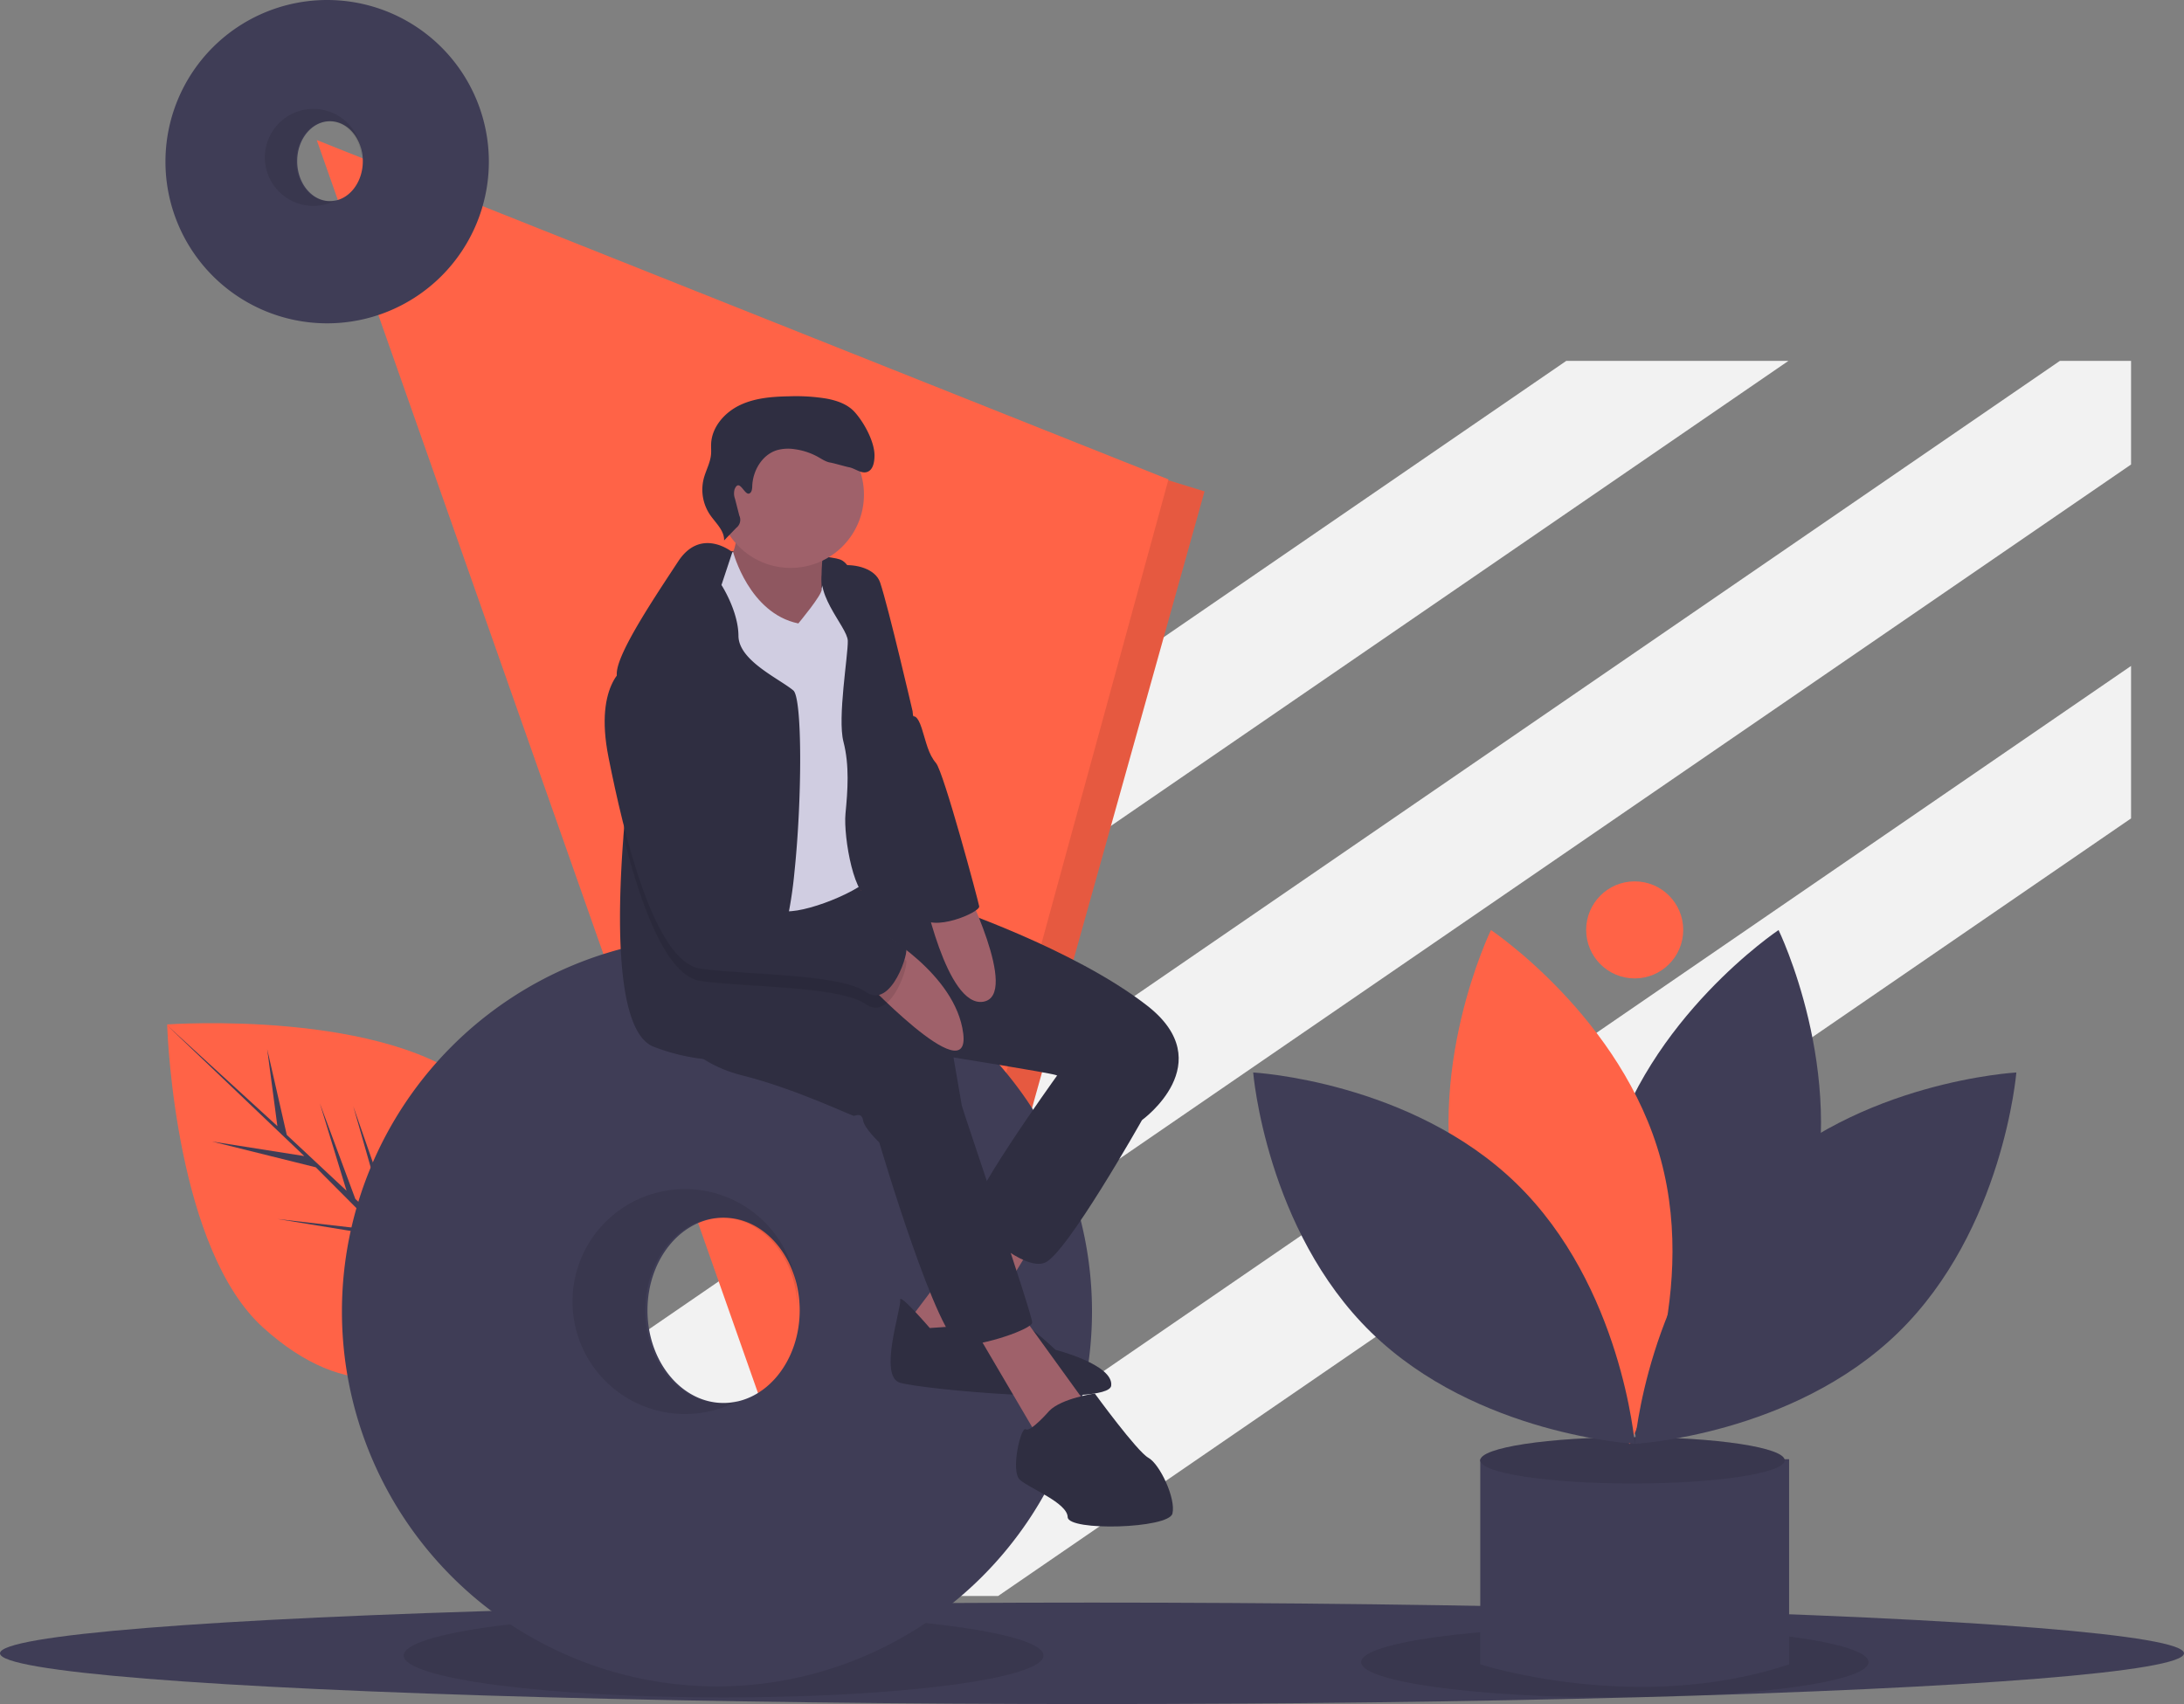 <svg id="ecbd41bb-42c8-4cdc-97fe-fcff3c9d3024" data-name="Layer 1" xmlns="http://www.w3.org/2000/svg" width="990" height="772.615" viewBox="0 0 990 772.615"><rect x="0" y="0" width="990" height="772.615" fill="#808080" stroke="none"/><title>wandering_mind</title><polygon points="810.7 163.615 338.02 488.115 305.76 441.125 710 163.615 810.7 163.615" fill="#f2f2f2"/><polygon points="966 163.615 966 210.605 301.02 667.115 268.76 620.125 933.75 163.615 966 163.615" fill="#f2f2f2"/><polygon points="966 301.935 966 371.065 452.46 723.615 351.75 723.615 966 301.935" fill="#f2f2f2"/><ellipse cx="495" cy="749.615" rx="495" ry="23" fill="#3f3d56"/><ellipse cx="732" cy="753.615" rx="115" ry="16" opacity="0.1"/><ellipse cx="328" cy="750.615" rx="145" ry="19" opacity="0.1"/><polygon points="501.73 222.8 527.131 216.994 546 222.8 402.305 736.618 381.985 748.23 402.305 485.515 501.73 222.8" fill="#ff6347"/><polygon points="501.73 222.8 527.131 216.994 546 222.8 402.305 736.618 381.985 748.23 402.305 485.515 501.73 222.8" opacity="0.1"/><polygon points="143.582 63.502 384.525 747.867 529.671 217.357 143.582 63.502" fill="#ff6347"/><path d="M321.873,557.731c40.629,36.752,32.964,73.737,6.014,103.529q-.939,1.038-1.892,2.045-1.918,2.031-3.897,3.928c-26.227,25.166-60.038,32.568-97.823-1.611C185.174,630.25,181.035,535.636,180.776,528.587c.003-.003.003-.003.003-.01-.01-.268-.014-.404-.014-.404S281.248,520.982,321.873,557.731Z" transform="translate(-105 -63.693)" fill="#ff6347"/><path d="M319.897,657.601l-9.719-44.667,12.701,47.454,3.117,2.916q-1.918,2.031-3.897,3.928L283.376,628.34l-.329-.268-.027-.09-3.658-3.676-48.607-7.914,45.783,5.252.859.687-29.256-29.385-47.048-11.694,41.84,6.603-62.157-59.267-.206-.198.209.189,49.959,45.698-4.622-34.902,8.88,38.887,27.093,25.321-12.111-39.654,16.097,43.374L281.141,621.381l-16.012-56.132,21.265,61.047Z" transform="translate(-105 -63.693)" fill="#3f3d56"/><path d="M430,488.307a170,170,0,1,0,170,170A170,170,0,0,0,430,488.307Zm3,211.5c-19.054,0-34.5-18.804-34.5-42s15.446-42,34.5-42,34.5,18.804,34.5,42S452.054,699.807,433,699.807Z" transform="translate(-105 -63.693)" fill="#3f3d56"/><path d="M432,699.807c-19.054,0-34.5-18.804-34.5-42s15.446-42,34.5-42c18.453,0,33.522,17.637,34.454,39.82.021-.605.046-1.21.046-1.82a50.99,50.99,0,1,0-26.956,44.981A28.704,28.704,0,0,1,432,699.807Z" transform="translate(-105 -63.693)" opacity="0.1"/><path d="M253.299,63.693a73.299,73.299,0,1,0,73.299,73.299A73.299,73.299,0,0,0,253.299,63.693Zm1.294,91.192c-8.215,0-14.875-8.108-14.875-18.109s6.66-18.109,14.875-18.109,14.875,8.108,14.875,18.109S262.808,154.885,254.592,154.885Z" transform="translate(-105 -63.693)" fill="#3f3d56"/><path d="M254.161,154.885c-8.215,0-14.875-8.108-14.875-18.109s6.66-18.109,14.875-18.109c7.956,0,14.454,7.605,14.856,17.169.009-.261.02-.522.02-.785a21.985,21.985,0,1,0-11.623,19.394A12.376,12.376,0,0,1,254.161,154.885Z" transform="translate(-105 -63.693)" opacity="0.1"/><path d="M787,725.307H776v93s71,23,140,0v-93Z" transform="translate(-105 -63.693)" fill="#3f3d56"/><ellipse cx="740" cy="662.115" rx="69" ry="10.5" fill="#3f3d56"/><ellipse cx="740" cy="662.115" rx="69" ry="10.5" opacity="0.1"/><path d="M925.208,614.193c-17.406,64.345-77.027,104.195-77.027,104.195s-31.4-64.473-13.993-128.818,77.027-104.195,77.027-104.195S942.614,549.849,925.208,614.193Z" transform="translate(-105 -63.693)" fill="#3f3d56"/><path d="M766.858,614.193c17.406,64.345,77.027,104.195,77.027,104.195s31.4-64.473,13.993-128.818-77.027-104.195-77.027-104.195S749.452,549.849,766.858,614.193Z" transform="translate(-105 -63.693)" fill="#ff6347"/><path d="M792.436,600.365c47.764,46.496,53.597,117.971,53.597,117.971s-71.606-3.91-119.369-50.406-53.597-117.971-53.597-117.971S744.672,553.869,792.436,600.365Z" transform="translate(-105 -63.693)" fill="#3f3d56"/><path d="M899.631,600.365C851.867,646.861,846.033,718.336,846.033,718.336s71.606-3.91,119.369-50.406S1019,549.96,1019,549.96,947.394,553.869,899.631,600.365Z" transform="translate(-105 -63.693)" fill="#3f3d56"/><circle cx="741" cy="421.615" r="22" fill="#ff6347"/><path d="M436.436,313.661s42.346,1.151,49.34,3.696,10.121,20.74,10.121,20.74l-32.879,10.334-24.592-1.393-18.508,1.308,10.334-27.065Z" transform="translate(-105 -63.693)" fill="#2f2e41"/><path d="M438.263,299.766s2.786,10.761-3.397,18.38S461.447,352.916,461.447,352.916l17.285-2.971s-3.81-33.064,1.308-41.437S438.263,299.766,438.263,299.766Z" transform="translate(-105 -63.693)" fill="#9f616a"/><path d="M438.263,299.766s2.786,10.761-3.397,18.38S461.447,352.916,461.447,352.916l17.285-2.971s-3.81-33.064,1.308-41.437S438.263,299.766,438.263,299.766Z" transform="translate(-105 -63.693)" opacity="0.1"/><polygon points="448.22 550.693 410.081 601.27 436.109 616.465 471.931 557.857 448.22 550.693" fill="#9f616a"/><path d="M526.468,665.815s-14.044-16.319-13.419-12.68-9.993,34.5-.114,37.485,94.601,10.903,95.766,1.336S583.427,675.694,583.427,675.694s-15.708-15.096-19.19-13.561S526.468,665.815,526.468,665.815Z" transform="translate(-105 -63.693)" fill="#2f2e41"/><polygon points="439.663 598.995 470.126 650.894 493.125 637.575 462.407 595.086 439.663 598.995" fill="#9f616a"/><path d="M592.752,539.217l-9.041,12.793s-43.1,59.859-38.522,64.692,23.64,23.099,33.334,19.56S622.66,571.541,622.66,571.541l-8.984-35.921Z" transform="translate(-105 -63.693)" fill="#2f2e41"/><path d="M407.09,527.106s9.652,18.01,34.116,24.108,50.023,18.565,50.932,18.408,3.483-1.535,4.108,2.104,7.335,9.979,7.335,9.979,27.023,91.829,37.343,91.928,31.529-7.292,31.969-10.178-31.6-96.662-31.913-98.481L537.228,543.14s42.375,6.766,46.327,7.96S622.66,571.541,622.66,571.541s35.836-25.829,2.317-51.913-91.132-45.218-91.132-45.218l-20.669-5.814-18.013-1.075-2.652-10.171-42.662,2.461L405.327,478.704Z" transform="translate(-105 -63.693)" fill="#2f2e41"/><circle cx="358.395" cy="224.261" r="33.232" fill="#9f616a"/><path d="M433.33,314.663l3.997-.687s7.219,27.795,29.551,32.386c0,0,11.019-13.2,10.549-15.428s8.727-14.111,13.617-7.458-1.194,123.841,2.914,125.945,12.921,4.336,5.828,12.111-35.267,18.238-41.508,14.627-18.991-34.201-24.507-44.493-14.343-45.303-14.343-45.303-11.273-38.338-4.336-47.023S433.33,314.663,433.33,314.663Z" transform="translate(-105 -63.693)" fill="#d0cde1"/><path d="M465.135,458.934A189.572,189.572,0,0,1,461.328,483.202c-1.63,6.508-3.527,10.437-5.693,10.27-5.526-.413-8.037,7.691-9.332,17.035-1.384,9.913-1.384,21.221-2.143,25.217-1.005,5.28-7.434,9.31-20.283,8.127a90.659,90.659,0,0,1-22.348-5.481c-17.347-6.307-16.834-57.455-13.931-95.409,1.775-23.263,4.443-41.582,4.443-41.582s-5.269-15.717-6.954-26.49a35.211,35.211,0,0,1-.502-5.95c.257-9.41,17.436-34.839,27.818-50.679,10.393-15.84,24.57-4.22,24.57-4.22l-4.934,14.891s7.647,11.799,7.702,23.029,18.307,19.334,24.86,24.77C468.718,380.146,468.617,425.747,465.135,458.934Z" transform="translate(-105 -63.693)" fill="#2f2e41"/><path d="M479.564,319.361s1.198,1.416,6.681.725c6.576-.828,15.618,1.447,17.719,7.726,3.852,11.514,14.713,58.352,14.713,58.352s4.521,53.548,6.553,65.375,1.024,22.303,3.028,28.515-19.787-11.585-27.819-9.268-13.192-27.705-12.182-38.181,1.862-21.863-.924-32.623,2.153-39.24,1.969-45.765S471.592,331.247,479.564,319.361Z" transform="translate(-105 -63.693)" fill="#2f2e41"/><path d="M503.078,485.787s35.186,19.196,38.553,46.518S494.569,505.85,494.569,505.85Z" transform="translate(-105 -63.693)" fill="#9f616a"/><path d="M523.164,466.412s10.782,54.345,27.577,51.458-9.382-54.585-9.382-54.585Z" transform="translate(-105 -63.693)" fill="#9f616a"/><path d="M580.684,703.328s-8.6,9.908-10.732,8.401-7.036,19.005-2.615,22.929,21.45,10.363,21.635,16.887,45.857,5.231,47.492-1.606-5.729-22.431-10.903-25.288-24.306-29.155-24.306-29.155S586.27,697.685,580.684,703.328Z" transform="translate(-105 -63.693)" fill="#2f2e41"/><path d="M497.473,519.024c-8.16-5.76-30.943-7.189-51.171-8.517-8.874-.569-17.258-1.127-23.699-2.032-6.207-.86-11.788-6.53-16.744-14.981-7.513-12.804-13.585-32.004-18.262-50.534,1.775-23.263,4.443-41.582,4.443-41.582s-5.269-15.717-6.954-26.49a14.176,14.176,0,0,1,4.487-4.041c21.455-9.209,41.939,81.422,44.54,95.644.045.234.078.458.112.647,1.261,7.323,14.891,13.585,27.103,16.063,7.524,1.529,14.523,1.63,17.749-.357,8.473-5.202,34.527,15.617,36.503,16.209C517.555,499.656,509.194,527.318,497.473,519.024Z" transform="translate(-105 -63.693)" opacity="0.1"/><path d="M389.577,365.269s-15.594,7.363-8.742,41.778,20.655,92.923,41.764,95.851,63.143,2.26,74.87,10.547S517.554,494.07,515.578,493.473s-28.032-21.408-36.504-16.205-42.815-3.881-44.848-15.707S411.382,355.901,389.577,365.269Z" transform="translate(-105 -63.693)" fill="#2f2e41"/><path d="M501.946,348.765l17.138,39.767s1.725-.861,3.73,5.351,2.943,11.67,6.454,15.75,19.134,62.276,19.603,65.005-21.577,12.138-26.503,4.555S501.946,348.765,501.946,348.765Z" transform="translate(-105 -63.693)" fill="#2f2e41"/><path d="M444.488,287.491c1.274-.34,1.461-2.031,1.503-3.348.229-7.055,4.477-14.295,11.231-16.349a18.881,18.881,0,0,1,7.959-.438,30.145,30.145,0,0,1,10.778,3.596c1.759.989,3.484,2.18,5.48,2.482,1.318.2,7.023,1.858,8.335,2.092,2.885.513,5.566,3.094,8.334,2.134,2.648-.919,3.235-4.348,3.299-7.15.146-6.385-4.701-15.221-8.97-19.971-3.24-3.604-8.118-5.268-12.886-6.133a85.791,85.791,0,0,0-16.853-1.025c-7.631.136-15.474.725-22.355,4.027s-12.661,9.873-12.991,17.499c-.069,1.588.095,3.183-.038,4.768-.326,3.865-2.378,7.356-3.341,11.113a20.335,20.335,0,0,0,2.84,16.25c2.554,3.758,6.568,7.157,6.42,11.699l5.537-5.737a4.547,4.547,0,0,0,1.352-5.556l-1.96-7.645a6.898,6.898,0,0,1-.17-4.255C440.093,280.35,442.365,288.058,444.488,287.491Z" transform="translate(-105 -63.693)" fill="#2f2e41"/></svg>